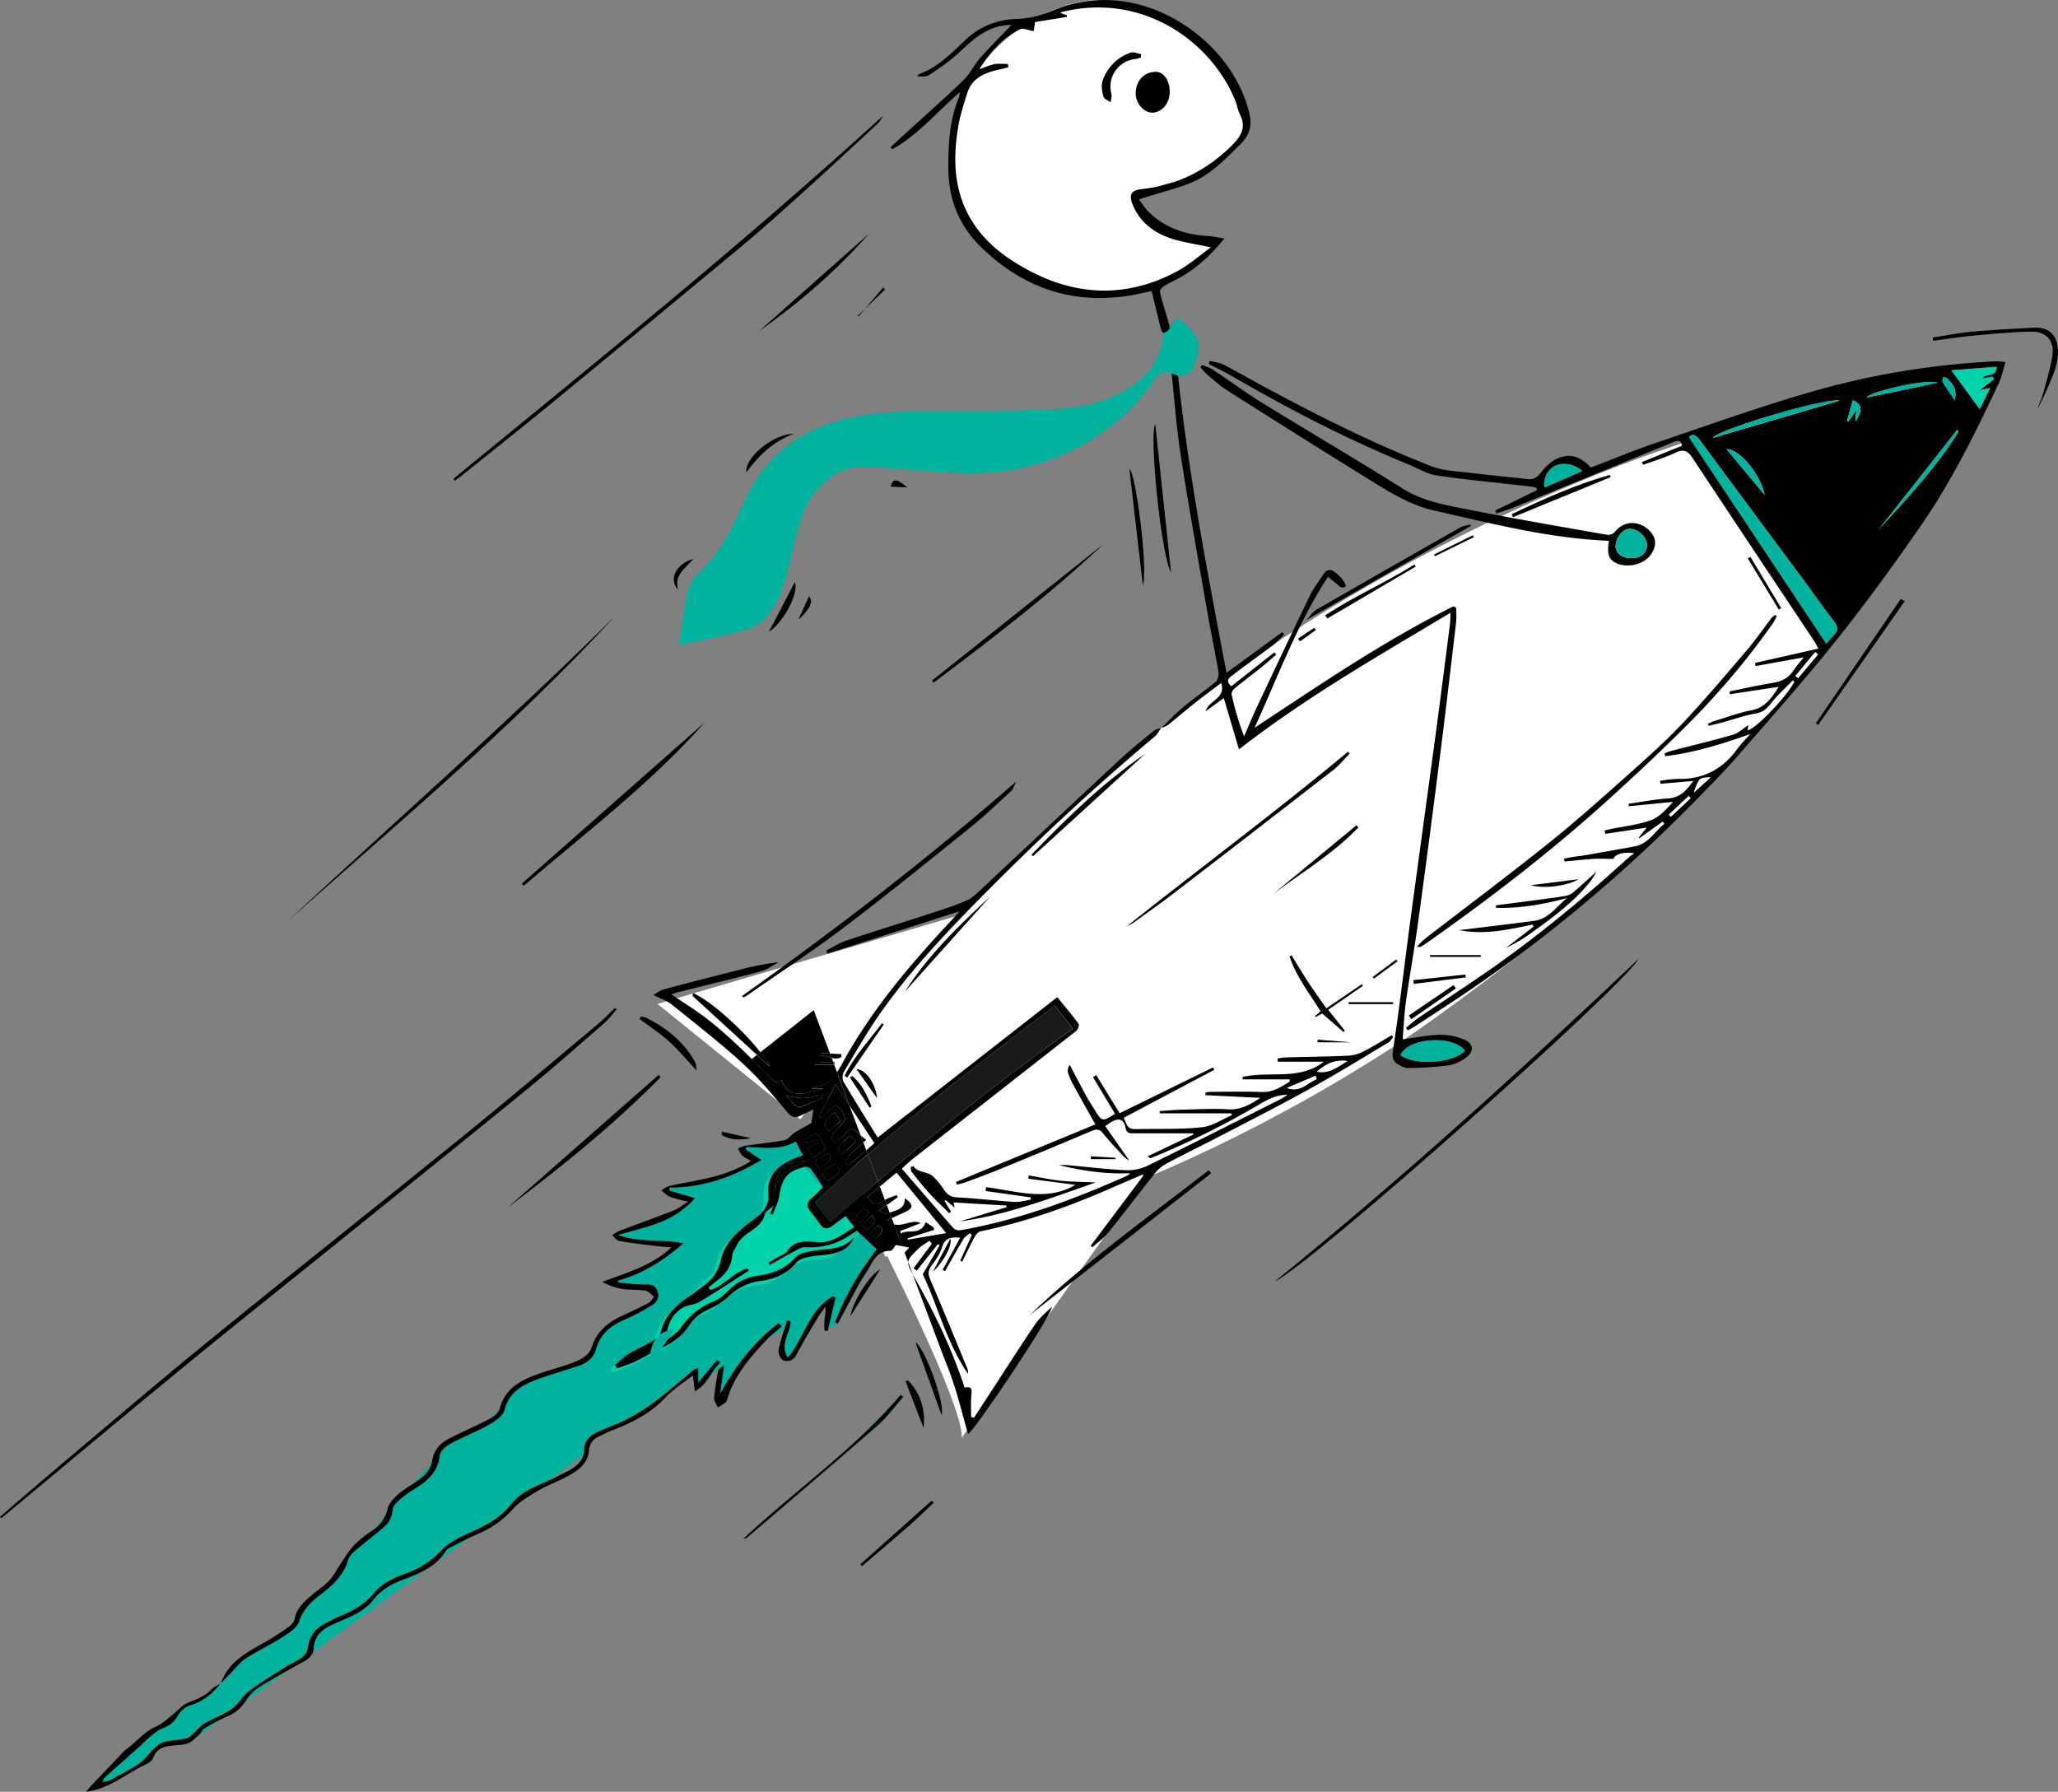 <svg xmlns="http://www.w3.org/2000/svg" viewBox="0 0 1269.64 1105.46"><rect x="0" y="0" width="1269.64" height="1105.46" fill="#808080" stroke="none"/><defs><style>.cls-1{fill:#fff;}.cls-2{fill:#00b39f;}.cls-3{fill:#00d3a9;}.cls-4{fill:none;}.cls-5{fill:#1a1a1a;}</style></defs><g id="Layer_2" data-name="Layer 2"><g id="Layer_3" data-name="Layer 3"><path class="cls-1" d="M510,675.38,546,775.25S685.33,757.85,857.7,647.1c0,0,166.36-108.16,260-237.86,115.58-160.1,2.1-2.48,2.1-2.48s71.54-94.48,109.69-171.54c0,0-76.66-3.14-201.78,41.68,0,0-160.86,51.71-302.46,164.81C725.25,441.71,555.42,580.81,510,675.38Z"/><path class="cls-1" d="M547.14,774.47c52.83,106.34,45.93,112.9,45.93,112.9S701.57,733.17,709,725.93Z"/><polygon class="cls-1" points="405.63 619.38 493.73 690.6 590.75 564.98 405.63 619.38"/><path class="cls-1" d="M704,121c-21.28,16.59,49.9,25.87,43,31.61-88.83,74.23-163.82-10-160.94-60.69C589.35,34.6,643.39,0,678,0c68,0,99.56,64,88.69,82C743.21,120.77,725,104.63,704,121Z"/><path class="cls-2" d="M484.23,703.37c2.12-.4,3.74-3.08,5.79-4.39M302.51,875.17c2.42-1.29,5.21-3.76,5.86-6.21m-79,75.66a22.22,22.22,0,0,0,9.82-13.73c.89-3.49,4-6.84,6.95-9.3,4.56-3.85,10.13-6.49,14.61-10.41,2.67-2.34,5.31-5.95,5.8-9.3M181.72,999C183,992,188,987.84,193,983.65c3.44-2.89,7.31-5.36,10.31-8.65m-67.49,63.91.26-.33.27-.27m-36.81,25.07c2.62-1.73,5-3.9,7.41-5.88,3-2.4,5.62-5.66,9-7m-21.66,34.35c-.81,2.25-4.45,3.74-7.06,5.06M363.17,895.14c-.78,8.52-7.42,12.63-14.1,16.22-5.56,3-11.65,5-17.05,8.25-5.65,3.36-11.6,6.86-15.9,11.65a59.76,59.76,0,0,1-21.8,15.31c-5.65,2.38-11.05,5.36-16.53,8.13a6.69,6.69,0,0,0-2.78,2c-6.35,10.51-17.15,14.33-27.71,18.4-6.68,2.57-12.5,6.13-17,11.83-6.36,8.16-16,11.18-24.86,15.19-6.69,3-11.56,6.82-12.05,14.85-.35,5.65-5.24,7.58-9.46,10-8.36,4.71-16.83,9.28-24.91,14.44a27.63,27.63,0,0,0-7.68,8.23,24.17,24.17,0,0,1-11.69,9.53,102.15,102.15,0,0,0-13.58,7.22c-1.29.76-1.94,2.51-3.09,3.58-2.07,1.91-4.06,4.13-6.52,5.32M429.8,849.35c-6,4.77,7.39,3.27-.86,7.68-.44-3.53-1.13-4.68-1.6-8.46m102-57c-.58-1,13.62-18.3,12.89-19.2-3.65-4.48-.73-.18,3.49-4.16.65-.62,6.13-.69,6.73-1.33l4.22,2-4-.78c-.92,1.06-2.12,3.58-3.3,3.58-9.36,0-11.25,8.17-15.13,13.73-4.35,6.25-7.62,13.25-11.32,20-2.06,3.72-4,7.49-6,11.24L515,815.8c2.26-5.08,4.31-10.28,6.84-15.22,2.73-5.33,5.74-10.54,8.95-15.58,3.11-4.88,6.64-9.49,10.05-14.31l-12.19-11.38c-1.58,1-3.26,2-4.89,3.09-8.18,5.48-17.14,7.6-27,7.11-2.41-.12-5,1.6-7.36,2.83-4.87,2.56-9.63,5.37-14.44,8.07-.27-.49-.54-1-.82-1.48,2.26-1.3,4.52-2.57,6.76-3.89,1.58-.92,3.72-1.52,4.6-2.9,4.79-7.51,12.22-6.17,19.11-5.74,9,.57,15-5,22.45-9.24l-5.39-6.91c-3,2.24-5.79,4.33-8.61,6.33-2.32,1.65-4.61,1.95-6.57-.58-2.13-2.76-4.12-5.61-6.33-8.3-2.53-3.07-2.86-5.71.52-8.49,2.41-2,4.48-4.38,7-6.89-2.49-3.76-4.81-7.57-7.47-11.12a3.78,3.78,0,0,0-3.64-1.32c-11,2.77-14.09,6.73-15.92,18.1-.63,3.9-2.63,7.58-4,11.35l-1.58-.56,2.2-5c-2.44,2.29-5,3.56-5.46,5.33-2.26,9.57-13.34,10.86-17.11,18.85-1.05,2.22-2.83,4.38-3,6.67-.5,6.15-3.43,10.65-8,14.37l-6.55,5.3.93,1.69c8.7-2.66,14.37-11.14,23.28-13.4l.59,1.37c-10.1,6.45-20.09,13.07-30.35,19.23-3.07,1.84-7.23,1.84-10.36,3.62-5.12,2.9-8.09,7.7-9.47,13.52-.53,2.23-1.67,4.31-1.74,7.54,3.46-3,7.69-5.39,10.22-9a43.4,43.4,0,0,1,20.38-16.1c3.12-1.23,5.94-3.71,8.34-6.17a30.87,30.87,0,0,1,18.22-9.51c8.89-1.27,16.81-3.81,23.26-11.06,2.71-3.06,8.53-4,13.12-4.6,8-1.14,18.06-4.17,25.1-12.1-2.54,5.44-7.87,12.4-14.33,14-4.64,1.13-9.58,1-14.28,2-3.08.64-6.93,1.45-8.74,3.6-5.76,6.89-13.15,10.24-21.59,11.29a35.4,35.4,0,0,0-20.63,10,44.18,44.18,0,0,1-11.6,7.46c-5,2.33-9.22,5.15-12.21,9.87-4.33,6.83-10.64,11.21-18,14.46-5.14,2.26-9.88,5.43-15,7.85-3.72,1.77-7.71,3-11.58,4.42l-1.21-2.14c2.82-2.33,5.42-5,8.52-6.91,4.81-2.94,10-5.16,14.9-8,1.88-1.12,4.19-3,4.6-4.86,2.3-10.48,9.48-16.87,17.71-22.55,2.6-1.8,5.05-3.81,7.65-5.61,6-4.13,10.24-9.43,11.82-16.67,2.68-12.3,12.32-19,21.38-26,5-3.9,8.53-8.16,7.94-15-1-11.11,5.78-17.06,14.84-21.24,1.94-.89,4-1.53,6.52-2.47L491,704.22c-9.62,5.68-20.16,3.62-30.47,3.48l-.44,1.36,9.57,6.61c-17.72,10.68-36.05,16.93-56.41,17.07l-.24,1.85,15.82,4.5a56,56,0,0,1-21.84,15c-8.12,3.13-16.68,5.13-25.59,7.78,13.14,4.78,26.79,2.41,40.14,5.08-11.82,10.44-24.8,18.76-40.23,23l.13,1.3c6.05.42,12.11,1.33,18.13,1.15,4.72-.15,5.94,3,6.54,6,.37,1.83-1.16,5.06-2.81,6.1a132.23,132.23,0,0,1-18,9.63c-8.57,3.68-15,8.84-17.61,18.28-1.46,5.36-5.69,8.48-10.84,10.2-7.88,2.64-15.88,5-23.71,7.74-9.89,3.52-18.86,7.71-21.94,19.61-1,3.69-6,7-9.84,9.13-7.65,4.31-16,7.46-23.68,11.66-2.68,1.45-6,4.43-6.33,7-1.21,11.13-8.71,16.6-17.16,21.75a59.21,59.21,0,0,0-9.38,7.35,8.69,8.69,0,0,0-2.68,5.13c-.41,5.17-3.34,8.55-7,11.58-5.41,4.43-10.92,8.74-16.2,13.3-1.71,1.48-3.56,3.41-4.15,5.47-2.65,9.22-9.08,15.3-16.3,20.83-6,4.57-11.28,9.23-13.85,17-1.27,3.83-6,7-9.76,9.42-7.53,4.83-15.68,8.7-23.24,13.5-3.25,2.06-5.66,5.44-8.43,8.23q-3.42,3.45-6.8,6.92c-.05.14-.11.26-.15.39l-.12-.12.11.11-.37.22c-5,6.22-10.79,11-18.81,13.31-3,.84-6,3.86-7.54,6.68-2.33,4.2-5.64,6-9.8,7.72-3.15,1.29-5.77,3.94-8.52,6.13-1.55,1.23-2.82,2.79-4.3,4.12-7.51,6.7-15,13.36-22.54,20.08-.44.39-.53,1.18-1.11,2.59,2.08-.56,3.72-.68,5-1.4C74,1095,80,1092,85.45,1088.21c3.41-2.35,5.87-6,8.94-8.93,1.85-1.74,3.87-3.85,6.16-4.46,4.64-1.23,9.58-1.27,14.26-2.38,1.9-.45,3.53-2.31,5.14-3.7,2.07-1.78,3.74-4.2,6-5.52,5.46-3.15,11.62-5.22,16.7-8.84,4.34-3.09,7.13-8.33,11.4-11.56,7-5.24,14.53-9.68,21.91-14.34,3.35-2.12,7.11-3.64,10.22-6a10.1,10.1,0,0,0,3.66-6c.92-7.14,4.62-11.93,10.85-15.06,3.27-1.64,6.48-3.43,9.87-4.79,7.68-3.08,14.55-7.16,19.91-13.68s12.64-9.62,20.19-12.4a54.37,54.37,0,0,0,21.38-14c5.13-5.42,12.8-8.8,19.84-12,9.11-4.1,17.33-8.82,23.64-16.88,6.75-8.63,17.35-11.41,26.67-16.09,3.42-1.71,6.91-3.32,10.16-5.3,4.58-2.78,7.85-6.36,7.94-12.36.09-5.74,4.4-8.73,9.07-10.89,5.89-2.72,12.14-4.73,17.83-7.79a136.68,136.68,0,0,0,17.89-11.44c7.93-6,15.4-12.65,23.1-19l.18-.13a1.55,1.55,0,0,1,2.25,1.41v6.89m104.71,29c7.1-6.86,13.94-14,20.37-21.54l1.46,1.32c-4.42,5-8.41,10.51-13.14,15.15l19.74-11.52-5.1-13.22,1.34-.71a33.71,33.71,0,0,1,7.67,11.65l8-4.66c-3.6-10-7.2-20-10.95-30.42,4,2.74,10.18,16.93,13.7,28.81m-359.57,100L59.35,1101.78M445.53,698.26l17.63,3.94c-6.24,1.22-12.48,1.38-18-2ZM444.24,860c9.27-17.18,20.83-32,36.09-43.64l2,1.86c-3.19,2.81-6.62,5.39-9.52,8.48-10.28,10.93-20.09,22.17-24.35,37.16-.53,1.88-3.66,3-5.59,4.5-.83-2-2.47-4-2.33-5.89m63.67-49.12c-4.42,7.43-9,14.81-12.92,22.49m22.54-36.1,1.62.84-4.8,20.49-2-.13a66.5,66.5,0,0,1,.05-6.92m15.9-1.91c1.41-8.65,11.59-25.4,18.47-29C537,792.65,530.92,802.2,524.6,812.13Z"/><polygon class="cls-2" points="488.44 837.3 483.34 837.3 485.57 814 507.49 804.49 488.44 837.3"/><polygon class="cls-2" points="448.2 860.02 443.87 860.6 444.95 842.51 463.71 831.83 448.2 860.02"/><polygon class="cls-2" points="514.76 818.15 509.66 818.15 511.89 794.85 533.81 785.34 514.76 818.15"/><path class="cls-3" d="M522.76,750.53c1.74,2.23-32.48-37.66-30.42-35-7.42,4.22-15.83,36.74-24.87,36.18-6.9-.44-18.08,20.75-22.87,28.26-.88,1.39-34.9,35.12-36.47,36-2.25,1.31-.1,15-2.35,16.25.27.5,18.93-18,19.2-17.54,4.81-2.7,56.53-37.1,61.41-39.67,2.33-1.23,4.95-2.95,7.35-2.83,9.84.5,18.8-1.63,27-7.11,1.62-1.09,9.1-5.76,10.68-6.75m-39.06-42.83c-2.51.94-4.57,1.57-6.51,2.47-9.07,4.18-15.82,10.13-14.85,21.23.59,6.85-2.88,11.12-7.93,15-9.07,7-18.71,13.66-21.39,25.95-1.58,7.25-5.85,12.54-11.82,16.67-2.6,1.8-5,3.81-7.65,5.61-8.23,5.69-15.41,12.07-17.7,22.55-.42,1.89-2.72,3.75-4.6,4.86-4.85,2.88-10.1,5.1-14.91,8-3.09,1.89-5.69,4.58-8.51,6.92l1.2,2.14c3.87-1.46,7.86-2.66,11.58-4.43,5.09-2.42,9.83-5.58,15-7.85,7.35-3.24,13.66-7.62,18-14.46,3-4.71,7.23-7.53,12.2-9.87A44.2,44.2,0,0,0,446,802.91a35.29,35.29,0,0,1,20.62-10c8.44-1.06,15.83-4.41,21.6-11.29,1.8-2.16,5.66-3,8.74-3.61,4.69-1,9.63-.86,14.28-2,6.45-1.56,17.58-12.19,20.12-17.63-7,7.92-23.88,9.41-31.89,10.55-4.58.66-16.11,3.1-18.83,6.16-6.44,7.26-9.56,9.87-18.45,11.14-7.2,1-11.24,7.86-16.33,13.08-2.39,2.46-5.22,4.94-8.34,6.17a43.5,43.5,0,0,0-20.38,16.1c-2.53,3.62-6.76,6-10.22,9,.08-3.23,1.22-5.32,1.75-7.55,1.37-5.81,4.34-10.61,9.47-13.52,3.13-1.77,7.28-1.78,10.35-3.62,10.27-6.15,20.25-12.78,30.35-19.22l-.77-1.33c-8.72,2.31-14.34,10.54-22.84,13.27l-1.36-1.46,6.72-5.45c4.59-3.72,7.53-8.21,8-14.36.19-2.29,2-4.45,3-6.68,3.76-8,14.85-9.27,17.1-18.84.42-1.78.82,2,3.26-.32h0c.53.18,7.62-7.7,8.15-7.52,1.37-3.77,9.18.08,9.81-3.82,1.83-11.38-7.41-14.79,3.56-17.55a4.29,4.29,0,0,1,3.63,1.3m0,0c-.64-1.46,28.8,30.68,28,28.8m-26.64-35.48c-1.22-2.3-2.22-4.21-3.22-6.1"/><path class="cls-4" d="M561,769.75l-4.32-.85,1.48,3.94C559.13,771.76,560.08,770.68,561,769.75Z"/><path class="cls-4" d="M553.2,737.29l.66,1.43-6.76,4.74,1.75,4.66c4.31-1.53,9.49-2.07,9.34-8.9,5.46,3.85,5.43,6.1.26,8.52-2.68,1.25-5.39,2.45-8.33,3.76l1.45,3.88c5.62,1.67,11-3.3,16.49-.76l-12.73,5c.14.5.28,1,.41,1.5,4.74-3,12.21,1.53,15.39-7.07l5,3.36c0,.5,0,1,0,1.51L559.94,764l.18.84,23.64-4-30.63-37.36L542.82,732l3.11,8.29C548.09,739,550.8,738.33,553.2,737.29Z"/><path class="cls-4" d="M531.88,701.33c.73.58,1.48,1.12,2.52,1.9-.6.54-1.19,1.06-1.79,1.58l1.8,4.81,5-4.33L524.05,682l7,18.61A11.23,11.23,0,0,0,531.88,701.33Z"/><path class="cls-4" d="M587.64,851.57q-2.49-7.32-5.41-14.43Z"/><path class="cls-4" d="M593.22,122.8c5.68,16.64,17,28.88,31.51,38.19,32.67,21,66.7,25,101.8,6.29,7-3.74,13.08-9.28,20.49-14.64-9.47-2.06-17.1-3.09-24.32-5.43-10.64-3.44-19.28-9.94-23.78-20.56-2.76-6.51-1.16-9.26,5.64-10,21.39-2.26,39.39-11.29,54.7-26.19,5.83-5.67,10-11.42,5.65-19.94-1.27-2.48-1.6-5.42-2.65-8C747,24.62,703.78-5,654.73,7.55c-.17,0-.28.35-.39.51l3.86,1.4-.05,1L638.6,13.6c-.5,3.1-.82,5-.91,5.63-3.6-.6-6.52-2.08-8.3-1.21-10.74,5.23-18.46,13.75-25.16,24.72,3.68-1.31,6.37-2.65,9.21-3.15s5.6-.11,8.41-.11l.18,2.08c-1.95.47-3.89,1-5.85,1.41-8.73,2-16.62,5.14-19.54,14.71-2,6.5-4.2,13-5.34,19.69C588.68,92.59,588.14,107.89,593.22,122.8Zm120-78.49c4.66.08,8.38,5.57,8.38,12.36S716.82,69.39,711,69.5c-5.28.11-10.39-5.77-10.37-11.92C700.63,49.73,705.92,44.19,713.25,44.31Zm-33,5.57a27.57,27.57,0,0,1,17.25-17.34c1.84-.64,4.31.55,6.49.9,0,.66-.09,1.32-.13,2a17.13,17.13,0,0,1-3.11,1A17.1,17.1,0,0,0,685.66,58c.41,1.59-.3,3.46-.49,5.2-1.55-1.18-4.07-2.1-4.46-3.59C679.89,56.47,679.21,52.72,680.24,49.88Z"/><path d="M528.26,704.15l-3.68-3.52c-8.38,7.53-8.38,7.53-5.38,11.7Z"/><path d="M535.17,759.27c1.78-3,6.81-4.28,2.72-9.43C536.28,753.15,530,753.7,535.17,759.27Z"/><path d="M536.24,747.86c-4.57-4.67-5.49,1.29-8,2.12l2,4.63Z"/><path d="M478,735c1.38-11.25,10.62-14.56,19-18.75C484.15,716.67,477.71,723,478,735Z"/><path d="M510.66,728.63c8.54-5.11,9.16-6.62,4.58-10.58C506.08,722.32,505.7,723.15,510.66,728.63Z"/><path d="M518.58,691.71c-1.7-2.56-2.68-4-3.66-5.51-6.74,5.25-7.4,7.16-3.63,11.76Z"/><path d="M490.22,681.58c.9.87,2.8,1.66,3.8,1.29,4.71-1.73,9.27-3.87,13.87-5.87-.12-.53-.25-1-.37-1.58-3.86.71-7.7,1.87-11.58,2-3.69.11-7.41-.86-11.12-1.35C486.49,677.23,488.17,679.59,490.22,681.58Z"/><path d="M496,703.25l.52,1.6,8-1.25c.13.43.27.86.4,1.3l-6.58,3.51,3.21,6.1,7.9-5.85c-1.86-3.26-3.53-6.21-5.39-9.46Z"/><path d="M511.59,711.28l-9,4.73c.9,1.75,1.72,3.31,3.1,6C507.94,718,514.11,717.57,511.59,711.28Z"/><path d="M523.11,713.49c-1,1-1,3-1.38,4.6l1.82.87,10.86-9.34-1.8-4.81C529.26,707.76,526.05,710.5,523.11,713.49Z"/><path d="M505.47,688.75l1.75,1c1.19-1.28,2.44-2.51,3.57-3.83,4.32-5,6.05-4.77,9.47.92,1.47,2.46,1.28,4.28-.51,6.23s-3.27,3.78-5.09,5.47c-2.43,2.26-2.23,4.12.59,6.19,1.31-1,2.61-2,3.86-3,2.17-1.8,4.19-4.92,6.47-5.1,1.7-.14,3.59,2.22,5.45,4l-7-18.61-8.56-13Z"/><path d="M542.27,746.85c2,1,3.76,2.57,4.49,2.17a15.12,15.12,0,0,1,2.09-.9l-1.75-4.66Z"/><path d="M547.37,752.73a9.86,9.86,0,0,0,4.2,2.65l-1.45-3.88Z"/><path d="M544.9,741.05a8.25,8.25,0,0,1,1-.72L542.82,732l-7.46,6.21C537.94,743.06,540.44,744.7,544.9,741.05Z"/><path d="M563.12,786.17l-2.81-7.48C560.14,780.55,561.14,782.63,563.12,786.17Z"/><path d="M481.84,666c6.15,14.46,16.87,7.19,26.3,5.83-1.12-.1-2.25-.24-3.38-.28-1.29,0-2.58,0-4,0,.23-.47.3-.76.37-.76,7.71,0,12-4,15.32-9.08l-1.77-4.74H502.8c0-.4,0-.8,0-1.21L514,655.1l-.91-2.43c-2.26-.63-4.52-1.71-6.81-1.4l.05-1.53,5.77.28L502,623.23l-32.93,26a55.2,55.2,0,0,1,5.87,8.93l-8-7.28-3.21,2.53c4,4,8.06,8,12.1,12C477.59,667.05,479.12,669.44,481.84,666Z"/><path d="M540.55,764.36c4.79-5.56,4.79-5.56,1.07-8.41-1.54,1.61-3.1,3.25-4.83,5.08Z"/><path class="cls-1" d="M1104.62,424.45c-6.75,9.83-22,25.26-26.46,26.17h0C1082.61,449.71,1097.87,434.28,1104.62,424.45Z"/><path d="M716.27,449.14l0,0,.08-.08Z"/><path d="M592.16,56.86a19.55,19.55,0,0,1-.5,3.12c-5.93,14.16-6.67,29-6.59,44.12.1,19.21,6.88,35.54,20.56,48.75,25.84,24.94,56.47,35.43,92.26,29.33,4-.69,8-1.66,12.59-2.61,1.79,7.35,3.53,14.41,5.23,21.49.68,2.84,1.42,5.73,5.32,4.64l.62-3.94c-1.85-7.27-4.42-14.26-6-21.55-.22-1,1.11-2.9,2.21-3.57,3.7-2.24,7.71-3.95,11.43-6.15,9.82-5.78,17.89-13.53,26.15-23.32-4.26-.69-7.11-1.41-10-1.56-13.74-.7-26.15-4.78-36.31-14.36-2.35-2.21-4.08-5.08-6.5-8.17,2.55-.84,3.64-1.21,4.73-1.55,9.33-3,18.94-5.24,27.94-9,11.85-5,20.46-14.34,29.57-23.2,7-6.79,7.77-12.77,5.3-21.78-12.58-46-69.32-83.38-121.43-60.73a60.27,60.27,0,0,1-21.68,4.9A46.56,46.56,0,0,0,595.25,25c-8.47,8-16.62,16.42-27.92,20.6-.62.23-1.06.94-1.58,1.42,2.93.34,5.89.4,7.9-1,6.29-4.25,12.69-8.54,18.17-13.73,7.22-6.83,14.39-13.44,24.28-16a59.67,59.67,0,0,1,8-1c-6.64,7-13.22,13.45-19.33,20.38-3.72,4.21-6.14,9.65-10.13,13.53-10.86,10.55-22.25,20.57-33.42,30.8q-6,5.45-11.88,10.9l1.16,1.19C566.31,83.28,577.85,69.21,592.16,56.86Zm4.48.82c2.92-9.57,10.81-12.75,19.54-14.71,2-.44,3.9-.94,5.85-1.41l-.18-2.08c-2.81,0-5.68-.38-8.41.11s-5.53,1.84-9.21,3.15c6.7-11,14.42-19.49,25.16-24.72,1.78-.87,4.7.61,8.3,1.21.09-.58.41-2.53.91-5.63l19.55-3.17.05-1-3.86-1.4c.11-.16.22-.46.39-.51C703.78-5,747,24.62,762.26,62.5c1,2.62,1.38,5.56,2.65,8,4.39,8.52.18,14.27-5.65,19.94-15.31,14.9-33.31,23.93-54.7,26.19-6.8.72-8.4,3.47-5.64,10,4.5,10.62,13.14,17.12,23.78,20.56,7.22,2.34,14.85,3.37,24.32,5.43-7.41,5.36-13.47,10.9-20.49,14.64C691.43,186,657.4,182,624.73,161c-14.48-9.31-25.83-21.55-31.51-38.19-5.08-14.91-4.54-30.21-1.92-45.43C592.44,70.69,594.65,64.18,596.64,57.68Z"/><path d="M737.49,433.47c5-4,10.15-7.72,15.94-12.11,3,9.83-7.68,10.52-9.72,17.52L755,430.67c3.3,11.19,6.4,21.67,9.35,31.68,41.37-32.18,85.93-57.63,130.54-84.3-.16,2.85-.14,5.28-.45,7.66-2.83,22.13-5.63,44.26-8.61,66.36-4.85,36.13-9.87,72.23-14.73,108.36-3,21.94-5.69,43.91-8.59,65.86-1.07,8.15-2.47,16.27-3.35,24.45a6.45,6.45,0,0,0,2.07,5.08c2.19,1.58,5.07,3.14,7.65,3.11a203.12,203.12,0,0,0,24.78-1.64c3.63-.49,7.33-2.41,10.41-4.53,5.51-3.77,5.26-8.88-.83-11.41a37.39,37.39,0,0,0-14.91-2.94c-7.53.19-15,1.78-23,2.84.63-7.51.93-15.3,2-23,2.38-16.81,5.41-33.52,7.71-50.33q7.08-52,13.65-104c3.39-26.75,6.51-53.55,9.66-80.33a74.38,74.38,0,0,0,0-8.58l-1.65-.93c-43,21.33-82.59,48.51-122.72,74.93,14.37-31.43,26.21-63.83,45.28-93.19,2.64,2.18,4.82,3.94,6.94,5.78,1.92,1.66,4.56.68,3.91-.89-1.21-2.93-3.81-5.52-6.38-7.58-2-1.64-4.89-2.42-6.9.7-2.89,4.47-6.3,8.68-8.61,13.43-11,22.7-21.75,45.54-32.5,68.37-2.9,6.15-5.49,12.45-8.22,18.68a187,187,0,0,1-7.65-25.7c-.26-1.09.69-2.95,1.66-3.75,5.24-4.32,10.7-8.38,16-12.63,3.36-2.69,6.57-5.56,9.84-8.35l-1.17-1.39-26.55,20.92c-4.08-3.58-1-5.49,1-7,8.31-6.35,16.84-12.4,25.17-18.73a72.5,72.5,0,0,0,6.5-6.27L791,390,756.68,415.1C744.94,353.35,733.34,293,726.79,231.86l-4-1.49c1.9,17.47,3.08,34.26,5.67,50.82,5,32.06,10.75,64,16.31,96,2.17,12.43,4.79,24.77,6.91,37.2.33,1.95-.2,5-1.53,6.12-6.48,5.45-13.53,10.21-20,15.62-4.83,4-9.14,8.64-13.68,13a17.58,17.58,0,0,0,4.08-1.84C726.2,442.73,731.76,438,737.49,433.47Zm166.3,214.77c-7,7.76-31.71,9.4-39.83,2.64C868.86,640.18,896.36,638.36,903.79,648.24Z"/><path d="M1078.16,450.62c.12-1,.24-1.92.4-3.25-.16,1.33-.28,2.29-.4,3.26Z"/><path d="M1231,222.94a496.26,496.26,0,0,0-109.69,17.69c-33.41,9.47-66.18,21.25-99.1,32.39-13.82,4.67-27.31,10.31-40.85,15.47-6.12-7-13.22-9.16-21.15-5.33-3.85,1.85-7.18,5.35-9.9,8.77-2.26,2.84-4.42,4.05-7.93,3.65-11.91-1.36-23.86-2.42-35.75-3.9-7.9-1-16.26-1.14-23.52-4-34.42-13.48-67.52-29.9-100.08-47.39-9.38-5-18.61-10.36-28.07-15.25-2.62-1.35-5.8-1.6-8.72-2.35l-.56,1.84c4.67,2.43,9.44,4.68,14,7.32,35.3,20.47,71.46,39.2,109.25,54.68,5.8,2.38,11.45,5.94,17.48,6.82,19.26,2.81,38.67,4.61,58,6.82,1.18.14,2.33.48,3.49.73l.34,1.48L922.46,315c.23.59.47,1.18.71,1.77,3.62-1.24,7.31-2.31,10.85-3.75q49.2-20.07,98.33-40.25c2.67-1.1,4.79-1.41,5.34,2.24l-24.75,10.06.7,1.71c6.67-2.44,13.57-4.41,19.94-7.47,5-2.42,7.66-1.19,10.52,3.12q37.56,56.79,75.36,113.42a43.91,43.91,0,0,1,2.26,4.33l-39,8.83.37,1.92,29.75-5.38c-2.45,3.05-4.6,5.37-6.32,8-3,4.61-7.18,6.87-12.64,7.74-9,1.44-17.86,3.47-26.79,5.25,0,.59.09,1.17.14,1.76l30.19-4.56c-4.5,6.82-8.36,12.81-16.81,14.46-8,1.56-15.67,4.44-23.47,6.81a26.69,26.69,0,0,0-3.53,1.62l.44,1.18c2.87-.7,5.75-1.33,8.6-2.11,6.74-1.84,13.38-4.28,20.23-5.43,4.6-.78,7.1-2.95,9.8-6.45,3.94-5.1,8.88-9.43,13.39-14.09l.91.92a34.87,34.87,0,0,1-2.33,3.82c-6.75,9.83-22,25.26-26.46,26.18h0c.12-1,.24-1.93.4-3.26-3.49,2.24-6.26,5-9.55,5.94-12.94,3.72-26,6.85-39.09,10.25a21.47,21.47,0,0,0-3.15,1.4l.55,1.58c17.59-2.13,34.47-7.31,52.45-13.7-3.23,3.67-5.84,6.19-7.92,9.08-8.86,12.34-20.65,18.8-36,18.63a54.38,54.38,0,0,0-6,.37c-1.93.2-3.85.54-5.77.81.09.61.19,1.22.29,1.83l20.27-1.77c-4.07,5.61-8,10.35-15.72,10.82-8.11.49-16.14,2.13-24.2,3.27.05.5.11,1,.16,1.5l27.2-2.64c-4.06,4.49-8.27,9.31-13.55,11.25-7.87,2.89-16.5,3.75-24.8,5.48-1.28.27-2.54.58-3.81.88.12.69.24,1.39.37,2.09l25.59-3.85L1011,516.7l.44.41,14.32-10.25,1,1.43c-5.93,4.81-9.82,12.27-18.22,13.87-10.46,2-21,3.78-31.43,5.62-2.14.37-4.3.53-6.44.87-1.92.31-3.82.74-5.73,1.11.1.59.19,1.18.29,1.77,6-.56,12-1.25,18-1.63,3.86-.25,7.74,0,12.07,0,1.09-2.68,5.78-4.57,12.74-3.5-.62.93-1.79,1.31-2.62,2.06-28,25.43-57.07,49.55-88.16,71.12-13.67,9.49-27.65,18.53-41.42,27.86-3,2-5.66,4.46-8.48,6.7l1.12,1.55c1.35-.73,2.76-1.37,4-2.21,7.26-4.71,14.48-9.47,21.73-14.21,55.49-36.35,106.07-78.65,152.44-126,8.69-8.89,17.46-17.74,25.61-27.11,20.59-23.68,41.49-47.13,61-71.66,18.35-23,35.72-46.87,52.41-71.12,18.8-27.32,33.4-57.12,47.49-87.1,1.8-3.82,2.59-8.12,4.06-12.89A61.81,61.81,0,0,0,1231,222.94ZM952.84,300.8c-1-5,1.65-10.56,5.51-12.84,5-3,12.72-2.09,17.83,2.66Zm78,203.06c-.41-.42-.81-.85-1.21-1.27l12.17-11.44,1.16,1.32ZM1044.91,489c3.42-9.27,3.42-9.27,10.35-9.34Zm64.39-70.67-1.61-1.35q6.09-7.31,12.17-14.63l1.69,1.42Zm89.42-185.73c.9.24,2.1.19,2.64.76,3.21,3.39,6.2,6.94,4.51,13.44-2.9-4.32-5.28-7.67-7.4-11.17C1198.05,234.94,1198.61,233.64,1198.72,232.62ZM1131.21,392c-1.65,1.6-3,3.48-4.44,5.11L1042,269.62c2-2,4-1.74,6.17,1.26Q1080,314,1112,357c6.43,8.68,12.55,17.59,19.2,26.09C1133.84,386.44,1134.32,388.93,1131.21,392Zm-66-114.83c7.75-.4,20.62,15.27,23.43,28.12Zm-8.56-7c3.32-5,67.53-24.51,78.16-23Zm88-10.06c.16-2,.29-3.73.55-7.06l-5,7.18-.74-.57c1.2-4.21,2.41-8.42,3.63-12.69C1148.85,249.41,1149.24,253.36,1144.63,260Zm50.92-24-44,9.13C1155.44,241,1188.24,233.68,1195.55,236.09Zm-36.7,90.85,48.55-61.69.9.87C1194.49,288.49,1176.38,307.48,1158.85,326.94ZM1223,233.43l6.35-1,.89,1.38-9.17,7,6.67-1.38c-2.28,4.65-4.11,8.37-6.37,12.95l-17.5-24,27.88-2.15C1231.61,233.21,1225.14,230,1223,233.43Z"/><path d="M587.64,851.57c3.7,10.89,6.41,22.12,9.55,33.13,3.93-1.83,49.85-70.08,51.81-78.42-3.78,3.39-7.67,6.8-10.5,10.93-7.81,11.39-15.18,23.09-22.73,34.66L600.88,874.7l-1.76-.4c0-4.28-.3-8.59.09-12.84.31-3.4,1.13-6.48-4.14-5.38-7.77-24-18.67-46.37-31-68.14l-1-1.77,19.11,51Q585.14,844.27,587.64,851.57Z"/><path d="M531.88,701.33a11.23,11.23,0,0,1-.85-.74l1.58,4.22c.6-.52,1.19-1,1.79-1.58C533.36,702.45,532.61,701.91,531.88,701.33Z"/><path d="M716.27,449.14l0,.05.06,0Z"/><path d="M553.2,737.29c-2.4,1-5.11,1.7-7.27,3l1.17,3.13,6.76-4.74Z"/><path d="M558.19,739.22c.15,6.83-5,7.37-9.34,8.9l1.27,3.38c2.94-1.31,5.65-2.51,8.33-3.76C563.62,745.32,563.65,743.07,558.19,739.22Z"/><path d="M425.37,620.93c-3.51-2.28-7-4.61-11.13-7.36,1.6-.64,2.16-1,2.76-1.1,17.57-4.39,35.2-8.6,52.7-13.27,3.79-1,7.15-3.68,10.7-5.58a172.29,172.29,0,0,0-24.77,4.85c-15.47,3.93-30.94,7.86-46.36,12-2.06.55-3.86,2.07-6.2,3.38,4.59,2.33,8.36,3.51,11.23,5.82,14.76,11.88,29.75,23.55,43.75,36.29l1.14,1.08,4.6-3.63C451.84,641.58,439.58,630.15,425.37,620.93Z"/><path d="M856.54,643.2c1.24-.74,2-2.25,3-3.41l-1-1.07c-5.71,3.34-11.31,6.9-17.18,9.91a23.73,23.73,0,0,1-9.32,2.68c-13,.58-26,.72-39,1.08a42.59,42.59,0,0,0-4.87.69c0,.65.1,1.3.14,1.95h28.42c-15.31,11.89-33.64,5.52-50.13,9.44,0,.49,0,1,.08,1.47h28.91c0,.44.09.89.14,1.34-5.28,3.16-10.21,6.72-17.12,6.45-10.48-.4-21-.14-31.49-.11a25.43,25.43,0,0,0-3.45.44c0,.54,0,1.09,0,1.63l33.86,1.65c-6.76,4.46-12.37,7.52-19.8,7.07-9.46-.58-19,0-28.48.23-4.62.11-9.22.56-13.83.86,0,.46.06.93.1,1.39h44.06l.54,1.09c-6.11,2.6-12.06,6.76-18.38,7.46-12.54,1.4-25.28.91-37.94,1.15-7.7.14-7.79,0-10.48-7l55.79-29.54c-.25-.49-.5-1-.76-1.48l-57.6,28.25-14.45-23.5-2,1.23q6.79,11.31,13.57,22.62c-7.75,5-8,4.91-12.63-2.56-1.75-2.84-3.57-5.64-5.17-8.56-3.43-6.29-6.73-12.66-10.09-19a5.6,5.6,0,0,0-1.08,4.85,40.3,40.3,0,0,0,3.19,7.29c4.35,8,8.82,15.86,13.66,24.54l-86,35.51.57,1.59a44.05,44.05,0,0,0,5-1.26c7.48-2.8,15-5.55,22.36-8.58q28.15-11.55,56.19-23.39c3-1.26,4.67-.76,6.71,1.76,4,4.92,8.36,9.48,12.64,14.13a26.3,26.3,0,0,0,3.49,2.57l-14.82-21.23c7.2-5.72,11.2-5.43,12.47.91.67,3.37,2.24,3.5,4.69,3.49q9.49,0,19,0h18l.24.71L708,713.41c1.05,1,1.73,1.17,2.27,1A516.31,516.31,0,0,0,775.86,682c5.34-3.17,10.63-6.42,18.56-6.61-2.28,1.43-3.32,2.22-4.47,2.8-27.44,13.81-54.83,27.73-82.42,41.24a28.2,28.2,0,0,1-13.34,2.53c-11.92-.6-23.81-2.06-35.71-3.13-1.73-.16-3.49,0-5.24,0,14.39,3.52,28.89,5.66,43.82,5a4,4,0,0,1-1.86,1.62c-33.07,14.73-66.86,27.26-102.68,33.57a5.42,5.42,0,0,1-4.31-1.27C577.5,745.56,567,733.26,556.33,721c3-2.68,4.95-4.54,7-6.18Q613.73,675.41,664,636c1.05-.82,2-3.64,1.4-4.39-4.21-5.68-8.8-11.07-13.15-16.39L541.46,701.81c-7.13-11.55-14.29-22.93-21.11-34.51a7,7,0,0,1,.23-5.94c7.15-12,14.09-24.17,22.07-35.61,18.25-26.18,40.12-49.32,62.46-72,34.26-34.75,69.88-68,107.34-99.37,1.6-1.33,2.54-3.44,3.79-5.21-1.44.49-3.13.65-4.23,1.55-7.07,5.81-14.26,11.53-21,17.76-28.75,26.74-57.33,53.68-86,80.48-2.63,2.46-5.36,5.19-8.58,6.58-6.85,3-14,5.29-21.13,7.61-17.88,5.83-35.85,11.38-53.68,17.34-4.18,1.4-8,4-11.94,6,.29.62.58,1.25.86,1.87l81.51-26.15c-2.49,2.75-3.92,4.36-5.39,5.93-24.6,26.33-47.9,53.65-65.56,85.31-1.53,2.74-3,5.57-4.68,8.14L524.05,682l15.39,23.31-5,4.33,1,2.55c37.07-32.31,76.3-61.85,115.34-91.91,3.66,4.75,7.18,9.33,11.14,14.46C620.16,664,580.7,695.9,541.62,728.84l1.2,3.2,10.31-8.58,30.63,37.36-23.64,4-.18-.84,16.16-5.1c0-.5,0-1,0-1.51l-5-3.36c-3.18,8.6-10.65,4.07-15.39,7.07-.13-.5-.27-1-.41-1.5l12.73-5c-5.48-2.54-10.87,2.43-16.49.76l5.07,13.52,4.32.85c-.88.93-1.83,2-2.84,3.09l2.19,5.85c.21-2.33,2.24-4.32,6.51-8.42,1.92-1.84,4.37-3.14,6.57-4.69.52.58,1,1.17,1.55,1.76L563.6,782.53l2,1.41,13-16.35,1.09.69-10.4,17.92c9.15,19,14.54,41.93,27.87,61.37a7,7,0,0,0-.39-3.21c-7.53-18.3-15-36.65-22.82-54.81-1.45-3.35-1.56-5.46.57-8.39,2.63-3.61,5.34-7.48,6.65-11.66,1.89-6,5.86-6.36,11.22-5.91l-10.85,19.86,1.49.8c3.76-6.62,7.43-13.29,11.35-19.81.87-1.45,2.59-2.38,3.92-3.55l1.21,1.16q-3.56,7.86-7.1,15.73l1.24.58c2.48-5,4.84-10.07,7.51-15,.82-1.5,2.31-3.37,3.78-3.67,29-6,56.62-16,83.61-28,5.46-2.41,11-4.72,16.43-7.08l.41.71-32.48,43.25,1,.94c3.23-2.91,6.91-5.47,9.61-8.81,9.73-12,19.06-24.39,28.72-36.48a23.8,23.8,0,0,1,7-6.11c11-5.89,22.25-11.34,33.32-17.11,18.4-9.57,36.91-18.93,55-29C824.13,662.89,840.27,652.93,856.54,643.2Zm-25.29,11.47c-6.28,3.58-11.08,8-18.84,6.48C817.93,656.54,823.26,653.55,831.25,654.67ZM794,671.24l17.57-7.49c.25.66.49,1.33.73,2C806.47,668.16,802.1,674.27,794,671.24Z"/><path d="M136.18,1038.7c0-.13.1-.25.15-.39l-.27.27Z"/><path d="M484.65,684.94c3.83,4.55,5.23,5.56,10.66,2.69,2.29-1.21,4.68-2.23,6.51-3.1-.52,3.47-1,6.41-1.25,8.36-3.7,2.12-7.21,4-10.55,6.09-2,1.31-3.67,4-5.79,4.39-8.14,1.54-16.42,2.36-24.62,3.58a21.33,21.33,0,0,0-4.34,1.67c.89,1.48,1.52,3.22,2.72,4.35,1.38,1.3,3.27,2,5.23,3.21-.75.54-1.23,1-1.77,1.28-14.77,8.8-31.56,10.68-47.92,14.06-2,.4-3.75,1.85-5.61,2.82,1.77,1.38,3.35,3.22,5.35,4,3.14,1.27,6.55,1.85,11.21,3.08-3.8,2.37-6.13,4.36-8.82,5.41-11.14,4.33-22.4,8.34-33.58,12.58a26.6,26.6,0,0,0-4.4,2.71c1.42,1.21,2.69,3.22,4.27,3.5,7.18,1.27,14.45,2.1,21.7,3,3.3.42,6.63.66,10.58,1-12.56,11.63-27.84,15.57-42.6,21.29a41.29,41.29,0,0,0,12.2,4.33c4.74.73,9.67.29,14.41,1.06,1.9.3,3.52,2.44,5.26,3.74-1.12,1.3-2,3.07-3.4,3.83-4.68,2.52-9.51,4.79-14.36,7-9.52,4.29-17.5,9.71-20.8,20.66-1,3.32-5.16,6.58-8.64,8.06-7.62,3.23-15.79,5.13-23.62,7.9-10.91,3.84-20.94,8.66-24.31,21.41-.65,2.45-3.44,4.92-5.86,6.21-8.37,4.42-17.11,8.15-25.52,12.49-5.7,2.94-9.48,7.26-10.48,14.22-.49,3.35-3.13,7-5.8,9.3-4.48,3.92-10,6.56-14.61,10.41-2.92,2.46-6.06,5.81-6.95,9.3a22.22,22.22,0,0,1-9.82,13.73,65.75,65.75,0,0,0-10.88,8.74c-3.13,3.29-5.48,7.33-8.07,11.11-2.39,3.5-4.26,7.44-7.09,10.53-3,3.29-6.87,5.76-10.31,8.65C188,987.84,183,992,181.72,999c-.33,1.74-2,3.58-3.53,4.66a178.73,178.73,0,0,1-15,9.67c-11,6.17-22.24,12-26.82,25q3.39-3.46,6.8-6.92c2.77-2.79,5.18-6.17,8.43-8.23,7.56-4.8,15.71-8.67,23.24-13.5,3.8-2.44,8.49-5.59,9.76-9.42,2.57-7.77,7.89-12.43,13.85-17,7.22-5.53,13.65-11.61,16.3-20.83.59-2.06,2.44-4,4.15-5.47,5.28-4.56,10.79-8.87,16.2-13.3,3.69-3,6.62-6.41,7-11.58a8.69,8.69,0,0,1,2.68-5.13,59.21,59.21,0,0,1,9.38-7.35c8.45-5.15,16-10.62,17.16-21.75.29-2.58,3.65-5.56,6.33-7,7.72-4.2,16-7.35,23.68-11.66,3.88-2.18,8.88-5.44,9.84-9.13,3.08-11.9,12-16.09,21.94-19.61,7.83-2.79,15.83-5.1,23.71-7.74,5.15-1.72,9.38-4.84,10.84-10.2,2.58-9.44,9-14.6,17.61-18.28a132.23,132.23,0,0,0,18-9.63c1.65-1,3.18-4.27,2.81-6.1-.6-3-1.82-6.18-6.54-6-6,.18-12-.71-17.95-1.14-.1-.44-.21-.87-.31-1.31,15.43-4.23,28.41-12.55,40.23-23-13.35-2.67-27-.3-40.14-5.08,8.91-2.65,17.47-4.65,25.59-7.78a56,56,0,0,0,21.84-15L413,734.59l.06-1.85c20.43-.1,38.82-6.36,56.59-17.07L460,709.06l.36-1.36c10.33.13,20.9,2.22,30.55-3.48l4.45,8.59c-2.51.94-4.58,1.58-6.52,2.47-9.06,4.18-15.81,10.13-14.84,21.24.59,6.85-2.89,11.11-7.94,15-9.06,7-18.7,13.65-21.38,26-1.58,7.24-5.85,12.54-11.82,16.67-2.6,1.8-5,3.81-7.65,5.61-8.23,5.68-15.41,12.07-17.71,22.55-.41,1.89-2.72,3.74-4.6,4.86-4.85,2.88-10.09,5.1-14.9,8-3.1,1.88-5.7,4.58-8.52,6.91l1.21,2.14c3.87-1.45,7.86-2.65,11.58-4.42,5.09-2.42,9.83-5.59,15-7.85,7.36-3.25,13.67-7.63,18-14.46,3-4.72,7.24-7.54,12.21-9.87a44.18,44.18,0,0,0,11.6-7.46,35.4,35.4,0,0,1,20.63-10c8.44-1,15.83-4.4,21.59-11.29,1.81-2.15,5.66-3,8.74-3.6,4.7-1,9.64-.86,14.28-2,6.46-1.57,10.19-4.65,12.73-10.1-7,7.93-15.49,7.09-23.5,8.23-4.59.65-10.41,1.54-13.12,4.6-6.45,7.25-14.37,9.79-23.26,11.06A30.87,30.87,0,0,0,449,796.58c-2.4,2.46-5.22,4.94-8.34,6.17a43.4,43.4,0,0,0-20.38,16.1c-2.53,3.61-6.76,6-10.22,9,.07-3.23,1.21-5.31,1.74-7.54,1.38-5.82,4.35-10.62,9.47-13.52,3.13-1.78,7.29-1.78,10.36-3.62,10.26-6.16,20.25-12.78,30.35-19.23-.26-.44-.52-.88-.77-1.32-8.72,2.31-14.35,10.54-22.84,13.27-.46-.49-.91-1-1.37-1.46l6.73-5.45c4.59-3.72,7.52-8.22,8-14.37.19-2.29,2-4.45,3-6.67,3.77-8,14.85-9.28,17.11-18.85.42-1.77,3-3,5.46-5.33l-2.2,5,1.58.56c1.38-3.77,3.38-7.45,4-11.35,1.83-11.37,4.95-15.33,15.92-18.1a4.29,4.29,0,0,1,3.64,1.31c2.66,3.56,5,7.36,7.47,11.13-2.52,2.51-4.59,4.91-7,6.89-3.38,2.78-3.05,5.42-.52,8.49,2.21,2.69,4.2,5.54,6.33,8.3,2,2.53,4.25,2.23,6.57.58,2.82-2,5.57-4.09,8.61-6.33l5.39,6.91c-7.42,4.23-13.41,9.81-22.45,9.24-6.89-.43-14.32-1.77-19.11,5.74-.88,1.38-3,2-4.6,2.9-2.24,1.32-4.5,2.59-6.76,3.89.28.49.55,1,.82,1.48,4.81-2.7,9.57-5.51,14.44-8.07,2.34-1.23,4.95-3,7.36-2.83,9.83.49,18.79-1.63,27-7.11,1.63-1.09,3.31-2.1,4.89-3.09l12.19,11.38c-3.41,4.82-6.94,9.43-10.05,14.31-3.21,5-6.22,10.25-8.95,15.58-2.53,4.94-4.58,10.14-6.84,15.22l1.86.82c2-3.75,4-7.52,6-11.24,3.7-6.7,7-13.7,11.32-20,3.88-5.56,5.77-13.75,15.13-13.73,1.18,0,2.38-2.52,3.3-3.58l4,.78-5.07-13.52a9.86,9.86,0,0,1-4.2-2.65l2.75-1.23-1.27-3.38a15.12,15.12,0,0,0-2.09.9c-.73.4-2.52-1.17-4.49-2.17l4.83-3.39-1.17-3.13a8.25,8.25,0,0,0-1,.72c-4.46,3.65-7,2-9.54-2.8l7.46-6.21-1.2-3.2q-14.68,12.38-29.34,24.93l-9.6-11.71c10.65-10.28,21.58-20.2,32.69-29.89l-1-2.55L523.55,719l-1.82-.87c.43-1.56.38-3.59,1.38-4.6,2.94-3,6.15-5.73,9.5-8.68L531,700.59c-1.86-1.73-3.75-4.09-5.45-4-2.28.18-4.3,3.3-6.47,5.1-1.25,1-2.55,2-3.86,3-2.82-2.07-3-3.93-.59-6.19,1.82-1.69,3.4-3.64,5.09-5.47s2-3.77.51-6.23c-3.42-5.69-5.15-6-9.47-.92-1.13,1.32-2.38,2.55-3.57,3.83l-1.75-1,10-19.73,8.56,13-7.63-20.34c-3.33,5.07-7.61,9.08-15.32,9.08-.07,0-.14.29-.37.76,1.45,0,2.74,0,4,0,1.13,0,2.26.18,3.38.28-9.43,1.36-20.15,8.63-26.3-5.83-2.72,3.49-4.25,1.1-5.95-.58-4-4-8.05-8-12.1-12l-4.6,3.63C468.39,665.55,476.53,675.31,484.65,684.94Zm57,71c3.72,2.85,3.72,2.85-1.07,8.41L536.79,761C538.52,759.2,540.08,757.56,541.62,756Zm-3.73-6.11c4.09,5.15-.94,6.42-2.72,9.43C530,753.7,536.28,753.15,537.89,749.84Zm-1.65-2-6,6.75-2-4.63C530.75,749.15,531.67,743.19,536.24,747.86ZM478,735c-.27-12,6.17-18.35,19-18.75C488.6,720.46,479.36,723.77,478,735Zm27.69-13c-1.38-2.65-2.2-4.21-3.1-6l9-4.73C514.11,717.57,507.94,718,505.67,722Zm18.91-21.34,3.68,3.52-9.06,8.18C516.2,708.16,516.2,708.16,524.58,700.63Zm-9.34,17.42c4.58,4,4,5.47-4.58,10.58C505.7,723.15,506.08,722.32,515.24,718.05Zm-.32-31.85c1,1.49,2,2.95,3.66,5.51L511.29,698C507.52,693.36,508.18,691.45,514.92,686.2Zm-5.44,22.46-7.9,5.85-3.21-6.1L505,704.9c-.13-.44-.27-.87-.4-1.3l-8,1.25-.52-1.6,8-4C506,702.45,507.62,705.4,509.48,708.66Zm-13.54-31.24c3.88-.13,7.72-1.29,11.58-2,.12.53.25,1.05.37,1.58-4.6,2-9.16,4.14-13.87,5.87-1,.37-2.9-.42-3.8-1.29-2.05-2-3.73-4.35-5.4-5.51C488.53,676.56,492.25,677.53,495.94,677.42Z"/><path d="M865.32,301.42c-28.58-18-57.75-35.06-86.49-52.79-10.46-6.46-20.36-13.82-30.62-20.61-2-1.33-4.5-1.94-6.77-2.89l-.84,1.38a36.73,36.73,0,0,0,3.78,4.26c4.22,3.53,8.3,7.31,12.91,10.24,30.51,19.33,61.05,38.62,91.8,57.56,11.16,6.88,22.61,13.48,35.66,16.42,35.53,8,70.86,17.17,107.86,18.66-1.31,7.83-.23,11.3,4,13.54,6.43,3.38,16.52,1.49,21.1-4.09,3.06-3.73,4.55-8.3,2.27-12.55a16,16,0,0,0-7.74-6.81c-6-2.3-11.62-.86-16,4.45a5.7,5.7,0,0,1-4.49,1.81c-28.5-5-57-9.88-85.42-15.52C892.29,311.69,878.06,309.44,865.32,301.42ZM1005,326.3c5.29-.27,11.06,4.93,11.07,10,0,4.79-3.66,7.94-9.42,8.08-5.53.13-9.71-2.85-9.87-7.05C996.54,332.29,1000.84,326.52,1005,326.3Z"/><path d="M116,1050.49c-3.4,1.35-6,4.61-9,7-2.46,2-4.79,4.15-7.41,5.88s-6,2.84-8.53,4.78c-3.78,2.83-7.17,6.18-10.75,9.28-1.37,1.19-3,2.16-4.21,3.46-6.67,6.93-13.27,13.92-19.88,20.91-.88.93-1.66,2-3.06,3.65,13.79-1.86,23.33-10.09,34.14-15.56,2.61-1.32,6.25-2.81,7.06-5.06,2.62-7.31,8.44-7.46,14.42-8.07,2.64-.27,5.49-.38,7.8-1.5s4.45-3.41,6.52-5.32c1.15-1.07,1.8-2.82,3.09-3.58a102.15,102.15,0,0,1,13.58-7.22,24.17,24.17,0,0,0,11.69-9.53,27.63,27.63,0,0,1,7.68-8.23c8.08-5.16,16.55-9.73,24.91-14.44,4.22-2.37,9.11-4.3,9.46-10,.49-8,5.36-11.84,12.05-14.85,8.89-4,18.5-7,24.86-15.19,4.45-5.7,10.27-9.26,17-11.83,10.56-4.07,21.36-7.89,27.71-18.4a6.69,6.69,0,0,1,2.78-2c5.48-2.77,10.88-5.75,16.53-8.13a59.76,59.76,0,0,0,21.8-15.31c4.3-4.79,10.25-8.29,15.9-11.65,5.4-3.21,11.49-5.26,17.05-8.25,6.68-3.59,13.32-7.7,14.1-16.22.43-4.67,2.59-7.29,6.53-9.06,2.43-1.09,4.76-2.42,7.24-3.37,12.36-4.73,24-10.39,33.33-20.34,4.76-5.08,10.89-8.88,17.07-13.8.47,3.78.79,6.28,1.23,9.81,8.24-4.41,9.8-12.8,15.76-17.57l-2.07-1.74c-3.77,4.53-7.53,9.07-11.61,14v-9a9.21,9.21,0,0,0-2.43.83c-7.7,6.33-15.17,13-23.1,19a136.68,136.68,0,0,1-17.89,11.44c-5.69,3.06-11.94,5.07-17.83,7.79-4.67,2.16-9,5.15-9.07,10.89-.09,6-3.36,9.58-7.94,12.36-3.25,2-6.74,3.59-10.16,5.3-9.32,4.68-19.92,7.46-26.67,16.09-6.31,8.06-14.53,12.78-23.64,16.88-7,3.17-14.71,6.55-19.84,12a54.37,54.37,0,0,1-21.38,14c-7.55,2.78-14.93,6-20.19,12.4s-12.23,10.6-19.91,13.68c-3.39,1.36-6.6,3.15-9.87,4.79-6.23,3.13-9.93,7.92-10.85,15.06a10.1,10.1,0,0,1-3.66,6c-3.11,2.39-6.87,3.91-10.22,6-7.38,4.66-14.95,9.1-21.91,14.34-4.27,3.23-7.06,8.47-11.4,11.56-5.08,3.62-11.24,5.69-16.7,8.84-2.3,1.32-4,3.74-6,5.52-1.61,1.39-3.24,3.25-5.14,3.7-4.68,1.11-9.62,1.15-14.26,2.38-2.29.61-4.31,2.72-6.16,4.46-3.07,2.89-5.53,6.58-8.94,8.93C80,1092,74,1095,68.21,1098.14c-1.31.72-2.95.84-5,1.4.58-1.41.67-2.2,1.11-2.59,7.49-6.72,15-13.38,22.54-20.08,1.48-1.33,2.75-2.89,4.3-4.12,2.75-2.19,5.37-4.84,8.52-6.13,4.16-1.69,7.47-3.52,9.8-7.72,1.56-2.82,4.58-5.84,7.54-6.68,8-2.28,13.83-7.09,18.81-13.31-1.84,1-3.94,1.87-5.31,3.36C126.45,1046.61,121.24,1048.38,116,1050.49Z"/><path d="M136.17,1038.69l-.11-.11-.26.33Z"/><path d="M115.62,841.42c27.89-22.91,56.19-45.33,84.27-68,41.94-33.87,83.94-67.65,125.71-101.73,16.11-13.15,31.68-27,47.37-40.61,2.79-2.42,5-5.56,7.42-8.36l-1.05-.84c-3.47,3.31-6.77,6.84-10.44,9.9-27.83,23.27-55.5,46.75-83.69,69.59-51.71,41.9-103.92,83.18-155.56,125.18C97.9,852.38,66.81,879,35.49,905.39c-11.93,10-23.67,20.29-35.49,30.45l.82.81c1.13-.92,2.28-1.84,3.4-2.77C41.34,903,78.33,872,115.62,841.42Z"/><path d="M283.94,294.13c18.56-14.9,37.23-29.66,55.62-44.75q58.6-48.12,116.93-96.58C469.62,141.88,482.33,130.46,495,119c15.56-14,30.91-28.32,46.27-42.59,1.53-1.42,2.5-3.46,3.73-5.21-85.69,78.22-175.74,150.92-265.3,224.19.28.4.56.79.83,1.19C281.68,295.78,282.85,295,283.94,294.13Z"/><path d="M1038.4,445.88c-9.83,10.48-20.58,20.15-31.33,29.72-16.73,14.89-33.38,29.93-50.84,43.93-25.43,20.39-51.57,39.91-77.37,59.84a58,58,0,0,0-4.77,4.79c1.83,0,2.22.13,2.44,0,2-1.26,3.9-2.54,5.8-3.88,38.57-27.31,76-56.11,111-87.91,17.11-15.55,34-31.38,50.25-47.84a476.36,476.36,0,0,0,50.25-60.06,34.69,34.69,0,0,0,2.29-4.46l-.87-.6a10.27,10.27,0,0,0-2.17,1.63c-5.13,6.68-9.88,13.66-15.34,20.05C1064.84,416.19,1052,431.39,1038.4,445.88Z"/><path d="M1010.89,591.59C937.56,661.12,863.83,728,786.4,790.66,809.11,779.91,1000.77,609.47,1010.89,591.59Z"/><path d="M625.55,741.53c-11.78-.74-23.52-2.2-35.31-2.81-4.13-.21-6.14-2.11-8.17-5.14a42.3,42.3,0,0,0-6.74-8c-3.32-2.94-8.85-1.91-11.77-6-.12-.17-1.65.31-1.65.47,0,1,0,2.31.53,3,3.61,4.56,7.22,9.14,11.14,13.43s8,8,12,12l1.06-.93q-2-3.36-3.95-6.72l.72-.4,5.51,4.59c-.35-1.73-.53-2.66-.63-3.16l32.56,1.92c.07.34.13.68.2,1l-29,8.84c28.84-4,55.75-14.21,83.91-24.11-8.17-.37-15-.36-21.72-1.07-6.56-.7-13-2.12-19.57-3.23l-.28,2,29,3.81c-17.55,10.52-36.34,3.7-55,1.43l-.34,2.36,27.78,3.92.08,1.41C632.52,740.71,629,741.75,625.55,741.53Z"/><path d="M379.32,380.26C314,445,244.84,505.76,177.42,568.32,246.21,507.23,316.81,448.08,379.32,380.26Z"/><path d="M458.58,615.45a13.34,13.34,0,0,0,1.65-.82c20-14,40.55-27.36,60-42.1,26.65-20.18,52.62-41.27,78.66-62.24,8.66-7,16.71-14.71,24.9-22.27,1.28-1.19,1.77-3.24,3.13-5.86C572.07,530,515.79,573.32,457.78,614.48Z"/><path d="M723.41,551.67q49.64-38.16,99.08-76.58c3.76-2.92,6.8-6.76,10.18-10.18-.38-.35-.76-.7-1.13-1.06-44.4,37-90.86,71.41-136.09,107.42a18.36,18.36,0,0,0,4.18-2.27C707.58,563.25,715.63,557.65,723.41,551.67Z"/><path d="M945,575.35c13.08-9.44,26.14-18.94,36.28-31.74a57.81,57.81,0,0,0,3.71-5.93c-4.41,4-8.92,8.13-13.56,12.15a10.74,10.74,0,0,1-4.53,2.66c-4.88,1-9.84,1.6-14.78,2.26-9.78,1.31-19.56,2.55-29.34,3.82.06.5.13,1,.2,1.51,14.82.48,29.28-2.15,43.74-6-6.46,5.17-11.15,12.86-20.29,14.06-14,1.84-28,3.49-42,5.22-1.44.18-2.88.31-4.32.46,15.52,3.15,30.43-.29,45.37-3.38.19.43.37.87.56,1.31l-17,13.09A91.58,91.58,0,0,0,945,575.35Z"/><path d="M434.85,445.62,321.94,545.18l1.18,1.3C361.21,513.8,401.37,483.43,434.85,445.62Z"/><path d="M747.21,723.88,745.72,722c-37.41,29-76.08,56.4-110.41,89.3Z"/><path d="M907.1,323.59c-2.09.59-4.41.78-6.25,1.83q-44.42,25.2-88.66,50.68c-2.16,1.25-3.65,3.66-6.28,6.4l101.45-58Z"/><path d="M407.56,664.58l-1.19-1.42-93.08,81.77C346.32,720,378.5,694.08,407.56,664.58Z"/><path d="M574.94,419.94l1,1.26c36.2-27.24,72.14-54.79,105.18-85.8Z"/><path d="M480.33,816.38c-15.26,11.68-26.82,26.46-36.09,43.64q1.23-8.68,2.45-17.37c-1.85.72-3.33,1.8-3.59,3.12a145.73,145.73,0,0,0-2.53,16.72c-.14,1.89,1.5,3.92,2.33,5.89,1.93-1.48,5.06-2.62,5.59-4.5,4.26-15,14.07-26.23,24.35-37.16,2.9-3.09,6.33-5.67,9.52-8.48Z"/><path d="M1254.61,202.18c-12.61.69-25.23,1.3-37.8,2.44-8.17.74-16.27,2.37-24.39,3.6,0,.65.09,1.31.13,2,8.83-1.12,17.63-2.48,26.48-3.3,11.41-1,22.86-2.18,34.3-2.31,9.31-.1,14.27,5.88,12.82,15-1.22,7.67-3.52,15.18-5.57,22.7-1,3.49-2.46,6.83-3.71,10.24a191.14,191.14,0,0,0,10.59-23.64,35.72,35.72,0,0,0,2-8.73C1270.47,210.76,1267.24,201.5,1254.61,202.18Z"/><path d="M458.57,949.41a8.57,8.57,0,0,0,2-.46c27.13-23.24,54.36-46.35,81.26-69.85.77-.67,1.52-1.37,2.25-2.09l-8.69,5.07C511.09,905.56,483.74,925.86,458.57,949.41Z"/><path d="M555.73,860.54c-6.43,7.56-13.27,14.68-20.37,21.54l8.69-5.07c4.73-4.64,8.72-10.14,13.14-15.15Z"/><path d="M513.86,799.76c-14.64,8.19-17.64,25.41-27.81,37.89-5.29-8.2,1.5-15.16,1.77-22.44l-2.24-.52c-1.81,6-4,12-5.23,18.17-.4,2,1.22,5.84,2.78,6.39,2.92,1,6.19.49,8.19-3.39,4-7.68,8.5-15.06,12.92-22.49,1.46-2.47,3.27-4.73,4.92-7.09.46,3-.2,5.34-.46,7.76a66.5,66.5,0,0,0-.05,6.92l2,.13,4.8-20.49Z"/><path d="M722.47,353.4c-3.23-30.36-6.45-60.72-9.75-91.77C708.78,268.12,716.42,343.05,722.47,353.4Z"/><path d="M636.4,527.24c.3.33.6.67.91,1l69.19-63.13C680.41,482.86,658.11,504.73,636.4,527.24Z"/><path d="M427.64,612.69c-.12.66-.55,1.6-.31,1.82q19.76,18.18,39.67,36.33l2.09-1.65C458.39,635.45,438.56,617.5,427.64,612.69Z"/><path d="M469.09,649.19,467,650.84l8,7.28A55.2,55.2,0,0,0,469.09,649.19Z"/><path d="M811.5,627.52l4.23-2.19,13.1,11.39.84-.8L819.4,623l21.47-14.79-.7-1L818.26,622.1c-3.9-5.61-7.79-11-11.41-16.47-3.5-5.35-6.73-10.87-10.09-16.31l-1.17.74c4,12.56,12.33,22.8,19.09,33.85L811.17,627Z"/><path d="M1120.27,446.25l1.33,1.11Q1148.32,409.19,1175,371l-2.3-1.58Z"/><path d="M696.74,289.27c2.82,24.33,5.56,48,8.29,71.66C708.43,352.9,701,292.65,696.74,289.27Z"/><path d="M536.17,144.12l-68.09,60.37C493,186.87,516,167.08,536.17,144.12Z"/><path d="M429.85,660.56c-.46-2.39-.39-4.17-1.13-5.5-7-12.54-17.73-20.91-30.27-27.26a11,11,0,0,0-3.15-.53l-.82,1.35c6.06,4.54,12.49,8.68,18.09,13.73C418.42,647.63,423.49,653.77,429.85,660.56Z"/><path d="M993.11,293c-21,6-40.86,14.84-60.49,24.22l.75,1.86,60.29-24.71C993.47,293.88,993.29,293.42,993.11,293Z"/><path d="M558.29,611.77,611,553C591.52,571,572.62,589.34,558.29,611.77Z"/><path d="M838,510.55l-1.14-1.4-51.23,42.3C803.3,538.12,822.56,526.69,838,510.55Z"/><path d="M580.88,873c.88-2.37-.29-8.78-2.45-16l-2.75,1.61Z"/><path d="M564.73,828.13c3.75,10.43,7.35,20.43,10.95,30.42l2.75-1.61C574.91,845.06,568.78,830.87,564.73,828.13Z"/><path d="M818.86,381.6l54.55-32.06-.75-1.29c-17.89,11.3-37.49,19.65-55.1,31.41Z"/><path d="M530.71,965.17l1,1.16c9.57-8.19,19.21-16.3,28.68-24.61,5.34-4.69,10.4-9.7,15.59-14.56l-1.26-1.27Z"/><path d="M569.79,881a38.32,38.32,0,0,0-2.09-17.81l-3.91,2.28Z"/><path d="M558.69,852.27l5.1,13.22,3.91-2.28A33.71,33.71,0,0,0,560,851.56Z"/><path d="M490.35,359.19l-16,30.61C483.34,384.2,493.16,365.35,490.35,359.19Z"/><path d="M460.42,291.44c7.71-10.55,16.42-18.89,29.17-23.79C477.17,267.72,459.48,282,460.42,291.44Z"/><path d="M544.15,631.25c-7.92,10.68-17.23,20.39-23.12,32.47l1.6,1.13,22.53-32.69Z"/><path d="M870.71,628.81l27.49-19-1.43-2.07-27.65,18.81Z"/><path d="M913.51,589.26H882.15c0,.37.08.74.13,1.1h31.28C913.54,590,913.53,589.63,913.51,589.26Z"/><path d="M524.6,812.13c6.32-9.93,12.39-19.48,18.47-29C536.19,786.73,526,803.48,524.6,812.13Z"/><path d="M904.07,601.24l-32.16,3.48c.1.77.2,1.53.29,2.3l32.1-4Z"/><path d="M1098.89,375.17q-9.48-15.78-19-31.55l-1.65.8q9.56,15.81,19.12,31.62Z"/><path d="M859.45,618.28H832c0,.41,0,.82,0,1.23h27.47C859.46,619.1,859.45,618.69,859.45,618.28Z"/><path d="M528.38,659.58c4.45,6.3,8.58,12.17,12.72,18C540.09,668.2,534.13,659.91,528.38,659.58Z"/><path d="M973.82,542.44l-29.37,3.71C953.05,548.58,967.57,546.41,973.82,542.44Z"/><path d="M418.3,363.86c-2.51-9.61,4.69-13.19,9.46-19.09C417.35,347.78,412.24,357.08,418.3,363.86Z"/><path d="M525.8,663.83l-1.47.93q6.09,9.33,12.19,18.67l1.1-.69C535,675.6,531.69,668.92,525.8,663.83Z"/><path d="M463.16,702.2l-17.63-3.94-.37,1.92C450.68,703.58,456.92,703.42,463.16,702.2Z"/><path d="M575.51,784.68c7.33-7,12.08-16.71,10.77-20.52C582.6,771.17,579.06,777.93,575.51,784.68Z"/><path d="M529.57,195.3l4-4.71-4.52,4.33Z"/><path d="M544.83,177.4l-11.25,13.19L546,178.66Z"/><path d="M909.23,331.41l-.59-1.18L884.7,342.12c.17.35.35.7.53,1.05Z"/><path d="M519,652.09l.06-1.72-7-.35,1,2.65C515,653.22,517,653.43,519,652.09Z"/><path d="M506.25,651.27c2.29-.31,4.55.77,6.81,1.4l-1-2.65-5.77-.28Z"/><path d="M499.11,367.83c-2,4.49-4.05,8.9-6.63,14.59C499.88,375.72,501.85,371.07,499.11,367.83Z"/><path d="M549.48,300.23l10.24.47C552.78,295,551.09,295,549.48,300.23Z"/><path d="M673,713.41c0,.59,0,1.17,0,1.76h15.24l0-.86Z"/><path d="M861.37,592l-14.54,10.74.78,1.07,14.55-10.73Z"/><path d="M812.92,641.44l-.15,1.64h21Z"/><path d="M802,395.71l9.8-7-1-1.39-10.09,6.73C801.18,394.6,801.61,395.15,802,395.71Z"/><path d="M514.78,656.9l0-1.84-.79,0,.68,1.8Z"/><path d="M502.8,656.9h11.85l-.68-1.8-11.16.59C502.81,656.1,502.8,656.5,502.8,656.9Z"/><path class="cls-2" d="M903.79,648.24c-7.43-9.88-34.93-8.06-39.83,2.64C872.08,657.64,896.77,656,903.79,648.24Z"/><path class="cls-2" d="M1112,357q-31.93-43.08-63.88-86.12c-2.22-3-4.19-3.28-6.17-1.26l84.8,127.45c1.4-1.63,2.79-3.51,4.44-5.11,3.11-3,2.63-5.52,0-8.87C1124.57,374.59,1118.45,365.68,1112,357Z"/><path class="cls-3" d="M1221.38,252.44c2.26-4.58,4.09-8.3,6.37-12.95l-6.67,1.38,9.17-7-.89-1.38-6.35,1c2.13-3.44,8.6-.22,8.75-7.14l-27.88,2.15Z"/><path class="cls-2" d="M1056.65,270.1l78.16-23C1124.18,245.59,1060,265.08,1056.65,270.1Z"/><path class="cls-2" d="M958.35,288c-3.86,2.28-6.46,7.87-5.51,12.84l23.34-10.18C971.07,285.87,963.36,285,958.35,288Z"/><path class="cls-2" d="M1158.85,326.94c17.53-19.46,35.64-38.45,49.45-60.82l-.9-.87Z"/><path class="cls-2" d="M1065.21,277.13l23.43,28.12C1085.83,292.4,1073,276.73,1065.21,277.13Z"/><path class="cls-2" d="M1151.6,245.22l44-9.13C1188.24,233.68,1155.44,241,1151.6,245.22Z"/><path class="cls-2" d="M1143.08,246.9c-1.22,4.27-2.43,8.48-3.63,12.69l.74.57,5-7.18c-.26,3.33-.39,5-.55,7.06C1149.24,253.36,1148.85,249.41,1143.08,246.9Z"/><path class="cls-2" d="M1205.87,246.82c1.69-6.5-1.3-10-4.51-13.44-.54-.57-1.74-.52-2.64-.76-.11,1-.67,2.32-.25,3C1200.59,239.15,1203,242.5,1205.87,246.82Z"/><path class="cls-1" d="M1107.69,417l1.61,1.35,12.25-14.56-1.69-1.42Q1113.78,409.69,1107.69,417Z"/><path class="cls-1" d="M1044.91,489l10.35-9.34C1048.33,479.75,1048.33,479.75,1044.91,489Z"/><path class="cls-1" d="M1029.59,502.59c.4.42.8.85,1.21,1.27l12.12-11.39-1.16-1.32Z"/><path class="cls-5" d="M661.85,634.72c-4-5.13-7.48-9.71-11.14-14.46-39,30.06-78.27,59.6-115.34,91.91l6.25,16.67C580.7,695.9,620.16,664,661.85,634.72Z"/><path class="cls-5" d="M512.28,753.77q14.67-12.54,29.34-24.93l-6.25-16.67c-11.11,9.69-22,19.61-32.69,29.89Z"/><path class="cls-1" d="M831.25,654.67c-8-1.12-13.32,1.87-18.84,6.48C820.17,662.69,825,658.25,831.25,654.67Z"/><path class="cls-1" d="M811.59,663.75,794,671.24c8.08,3,12.45-3.08,18.3-5.5C812.08,665.08,811.84,664.41,811.59,663.75Z"/><path class="cls-2" d="M1006.6,344.37c5.76-.14,9.44-3.29,9.42-8.08,0-5.06-5.78-10.26-11.07-10-4.11.22-8.41,6-8.22,11C996.89,341.52,1001.07,344.5,1006.6,344.37Z"/><path d="M711,69.5c5.85-.11,10.65-5.89,10.66-12.83s-3.72-12.28-8.38-12.36c-7.33-.12-12.62,5.42-12.65,13.27C700.58,63.73,705.69,69.61,711,69.5Z"/><path d="M685.17,63.15c.19-1.74.9-3.61.49-5.2a17.1,17.1,0,0,1,15.08-21.57,17.13,17.13,0,0,0,3.11-1c0-.66.09-1.32.13-2-2.18-.35-4.65-1.54-6.49-.9a27.57,27.57,0,0,0-17.25,17.34c-1,2.84-.35,6.59.47,9.68C681.1,61.05,683.62,62,685.17,63.15Z"/><path class="cls-2" d="M416.55,819.49c-11,2.77-14.09,6.73-15.93,18.1-.63,3.9-2.63,7.57-4,11.35"/><path class="cls-2" d="M721.65,201.76c4.67-6.44,4.71-6.31,10.57-1,6.64,6,9.38,12,5.79,21.12-3.42,8.71-2.53,9.06-11.22,10"/><polygon class="cls-2" points="494.65 809.83 489.55 809.83 491.78 786.54 513.7 777.03 494.65 809.83"/><path class="cls-2" d="M726.79,231.86c-4-1.49-8-3.83-12.77-.16a126.07,126.07,0,0,1-39.13,38.52c-25.39,16.18-53.34,22.86-83.18,21.64-15.12-.61-30.2-2.13-45.3-3.26-11.85-.88-23.84-2-34.07,5.82-9.8,7.55-16.1,17.68-19.38,29.51-3,10.88-5.25,22-8.3,32.85-3.14,11.18-7.68,21.75-17.73,28.66a25.81,25.81,0,0,1-8.49,3.72c-12.87,3.08-25.81,5.86-39.71,9,1.54-9.76,3.12-19.54,4.62-29.32A26,26,0,0,1,431.61,353c12.89-12.25,20.61-28,27.78-44.05,12.77-28.51,35.46-44.7,65.22-51.32A171.29,171.29,0,0,1,557.19,254c28-.73,56-.3,83.92-1.09,17.64-.51,35.34-2.25,51.22-11.11,14.84-8.28,23.22-17.78,25.63-36.37-3.89,1.08,4.37-.79,3.69-3.63"/></g></g></svg>